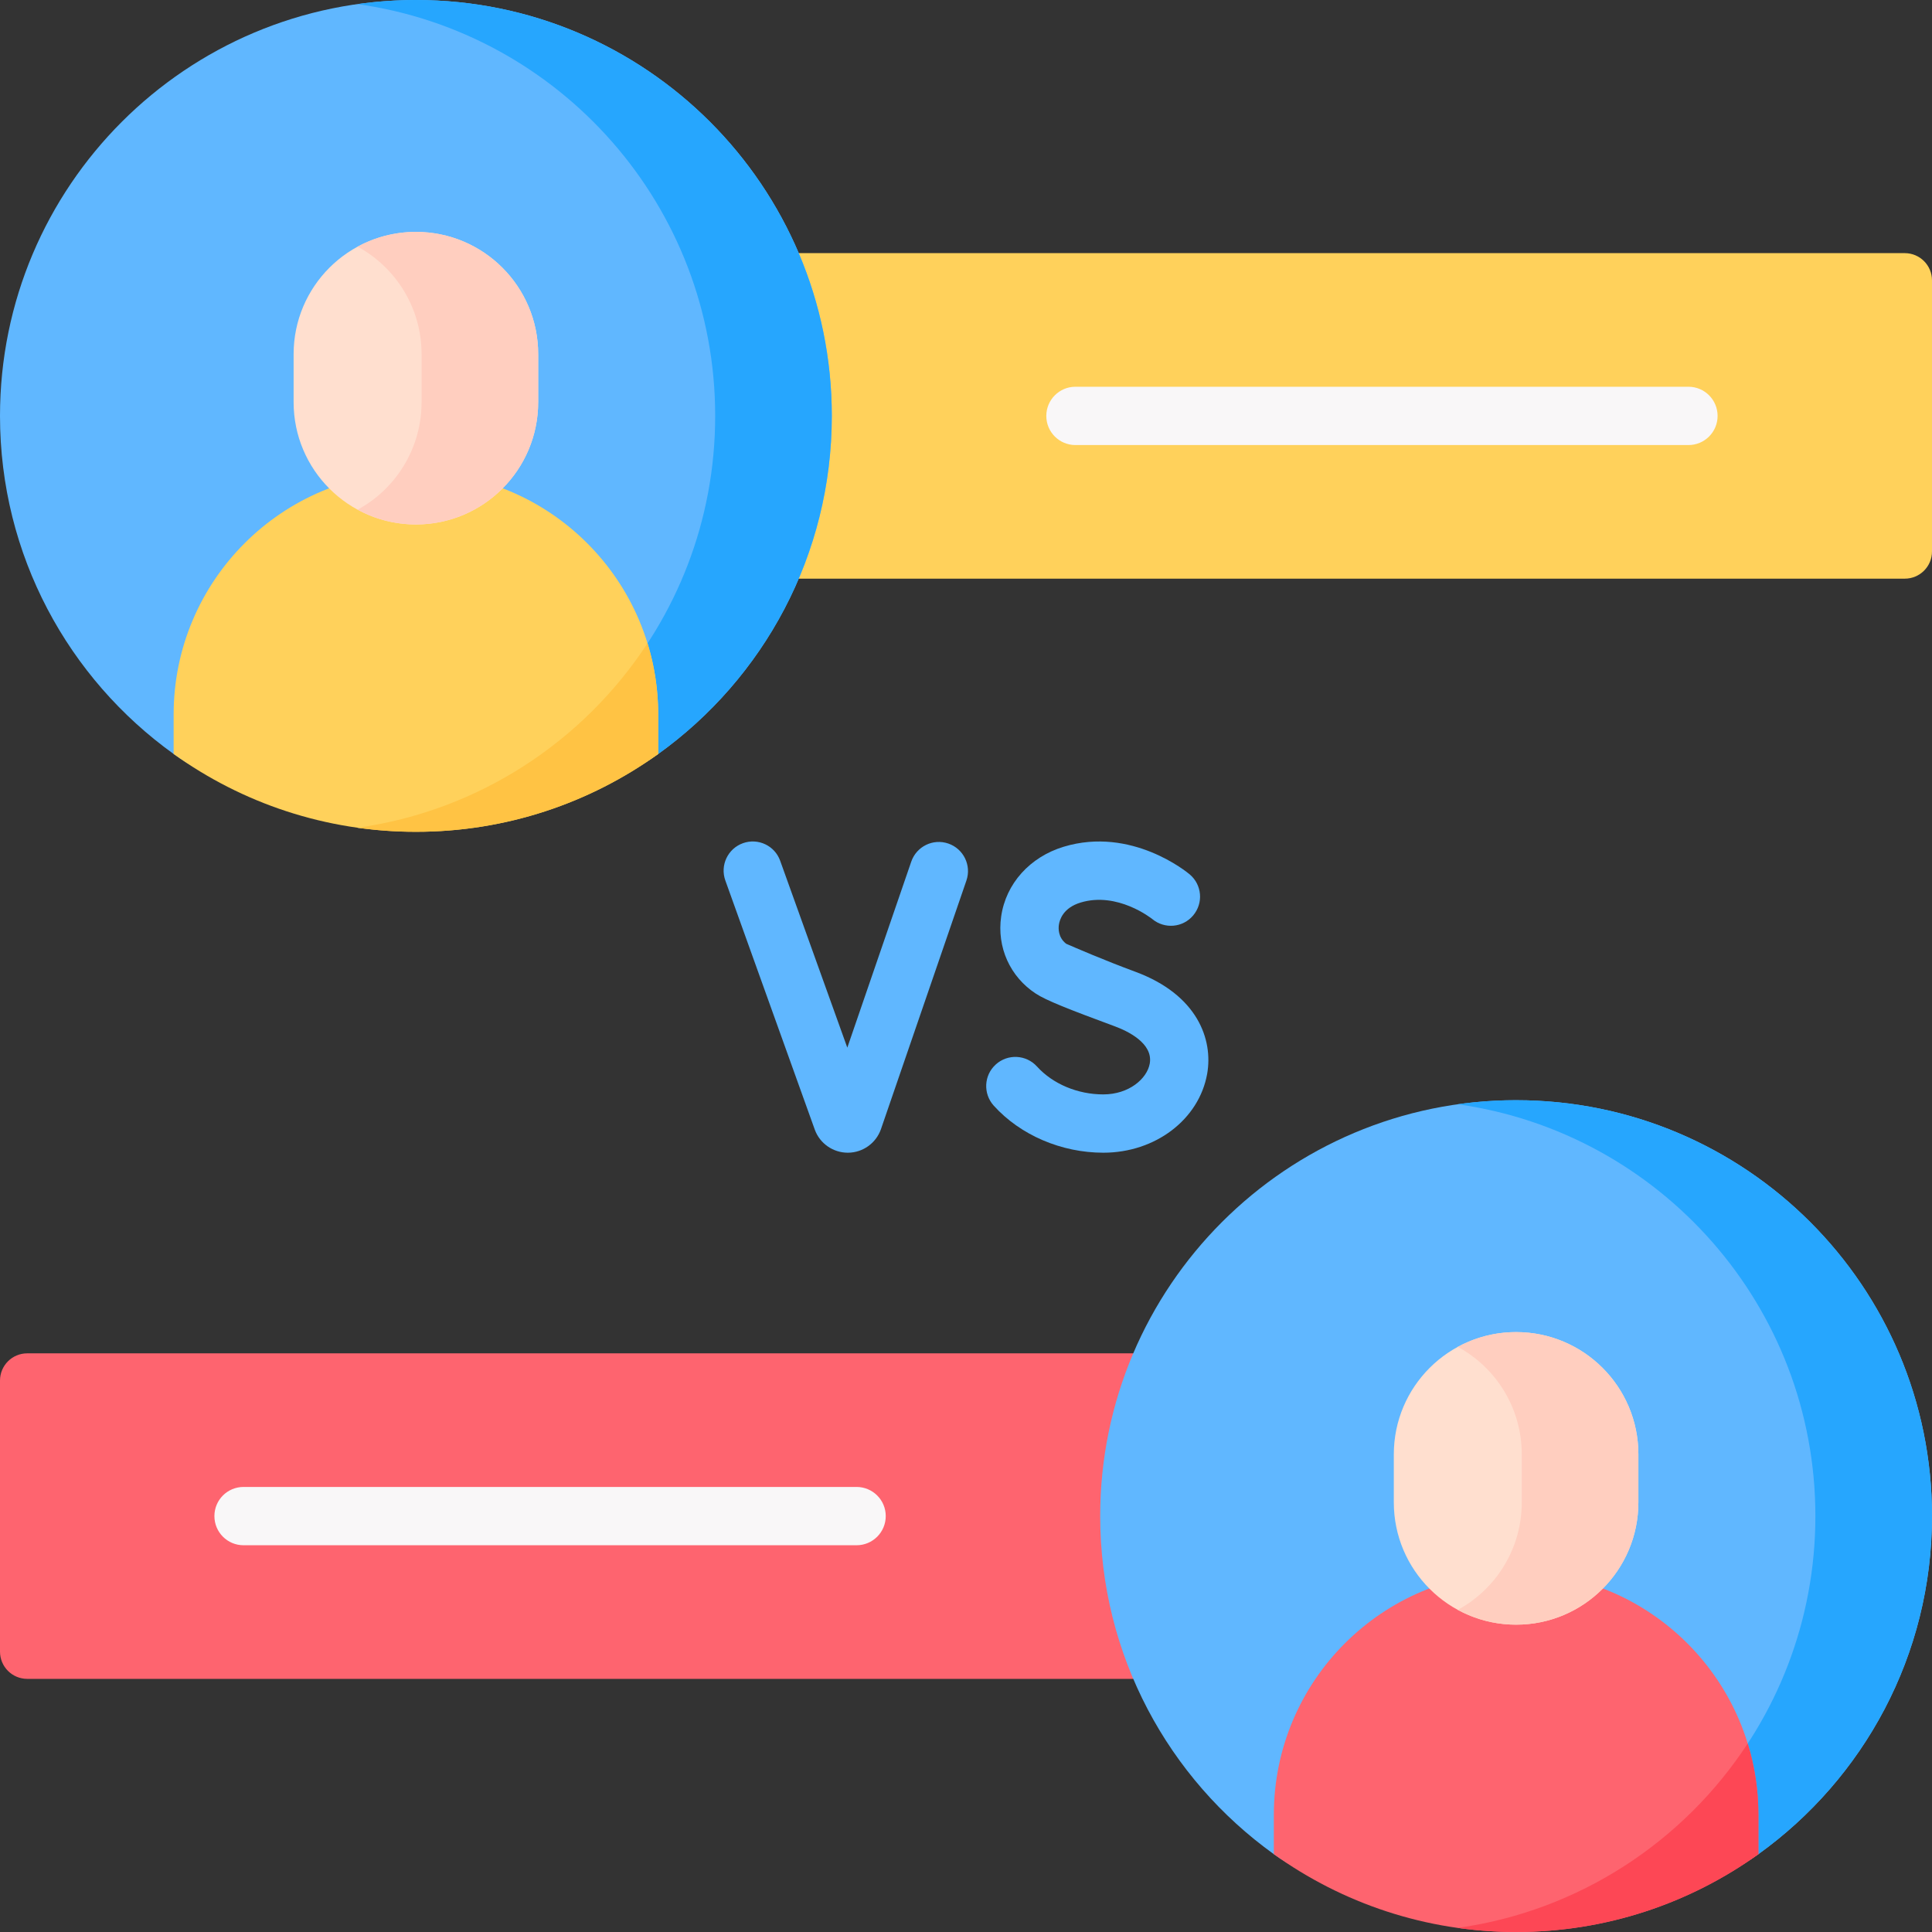 <svg width="39" height="39" viewBox="0 0 39 39" fill="none" xmlns="http://www.w3.org/2000/svg">
<rect x="0" y="0" width="39" height="39" fill="#333333" stroke="none"/>
<g clip-path="url(#clip0_262_3727)">
<path d="M19.143 17.028C18.835 16.922 18.501 17.086 18.395 17.393L17.104 21.148L15.749 17.376C15.64 17.07 15.303 16.911 14.997 17.021C14.691 17.131 14.532 17.468 14.642 17.774L16.449 22.807C16.551 23.084 16.818 23.269 17.114 23.269H17.119C17.417 23.267 17.684 23.077 17.783 22.794L19.508 17.776C19.614 17.468 19.45 17.134 19.143 17.028Z" fill="#60B7FF"/>
<path d="M22.918 19.616C22.284 19.382 21.695 19.126 21.522 19.051C21.358 18.923 21.364 18.743 21.375 18.668C21.389 18.569 21.46 18.326 21.814 18.219C22.557 17.994 23.242 18.538 23.26 18.552C23.509 18.759 23.878 18.727 24.086 18.479C24.296 18.23 24.264 17.859 24.015 17.65C23.968 17.61 22.842 16.679 21.474 17.092C20.789 17.299 20.305 17.838 20.21 18.5C20.12 19.121 20.389 19.718 20.91 20.058C21.119 20.195 21.572 20.373 22.51 20.72C22.745 20.807 23.284 21.054 23.209 21.471C23.154 21.776 22.789 22.092 22.272 22.092C21.752 22.092 21.252 21.881 20.933 21.529C20.715 21.288 20.343 21.269 20.102 21.487C19.86 21.705 19.842 22.077 20.06 22.319C20.598 22.914 21.425 23.269 22.272 23.269C23.321 23.269 24.203 22.6 24.368 21.678C24.491 20.986 24.176 20.081 22.918 19.616Z" fill="#60B7FF"/>
<path d="M38.451 11.681H14.931V5.11H38.451C38.754 5.11 39 5.356 39 5.66V11.132C39 11.435 38.754 11.681 38.451 11.681Z" fill="#FFD15B"/>
<path d="M16.791 8.396C16.791 11.207 15.409 13.697 13.287 15.22C11.909 16.209 10.22 16.307 8.396 16.307C6.571 16.307 4.882 16.209 3.505 15.22C1.382 13.697 0 11.207 0 8.396C0 3.759 3.759 0 8.396 0C13.032 0 16.791 3.759 16.791 8.396Z" fill="#60B7FF"/>
<path d="M8.396 0C7.996 0 7.603 0.029 7.219 0.083C11.298 0.655 14.437 4.158 14.437 8.396C14.437 12.633 11.298 16.136 7.219 16.709C7.603 16.763 8.11 16.651 8.51 16.651C9.917 16.651 11.031 16.112 12.196 15.501C12.542 15.319 12.971 15.447 13.287 15.22C15.409 13.697 16.791 11.207 16.791 8.396C16.791 3.759 13.033 0 8.396 0Z" fill="#26A6FE"/>
<path d="M8.396 9.534C5.695 9.534 3.505 11.723 3.505 14.424V15.22C4.882 16.209 6.571 16.791 8.396 16.791C10.22 16.791 11.909 16.209 13.286 15.22V14.424C13.286 11.723 11.097 9.534 8.396 9.534Z" fill="#FFD15B"/>
<path d="M7.219 16.709C7.603 16.763 7.996 16.791 8.396 16.791C10.221 16.791 11.909 16.209 13.287 15.22V14.424C13.287 13.924 13.211 13.441 13.071 12.986C11.776 14.966 9.667 16.365 7.219 16.709Z" fill="#FFC344"/>
<path d="M8.396 10.587C7.032 10.587 5.927 9.482 5.927 8.118V7.149C5.927 5.786 7.032 4.681 8.396 4.681C9.759 4.681 10.864 5.786 10.864 7.149V8.118C10.864 9.482 9.759 10.587 8.396 10.587Z" fill="#FFDFCF"/>
<path d="M8.396 4.681C7.97 4.681 7.569 4.789 7.219 4.979C7.988 5.397 8.51 6.212 8.51 7.149V8.118C8.51 9.055 7.988 9.871 7.219 10.289C7.569 10.479 7.97 10.587 8.396 10.587C9.759 10.587 10.864 9.482 10.864 8.118V7.149C10.864 5.786 9.759 4.681 8.396 4.681Z" fill="#FFCEBF"/>
<path d="M34.084 8.984H21.709C21.384 8.984 21.121 8.721 21.121 8.396C21.121 8.071 21.384 7.807 21.709 7.807H34.084C34.409 7.807 34.672 8.071 34.672 8.396C34.672 8.721 34.409 8.984 34.084 8.984Z" fill="#F9F7F8"/>
<path d="M0.549 33.89H24.069V27.319H0.549C0.246 27.319 0 27.565 0 27.868V33.34C0 33.644 0.246 33.89 0.549 33.89Z" fill="#FE646F"/>
<path d="M17.291 31.193H4.916C4.591 31.193 4.328 30.93 4.328 30.604C4.328 30.279 4.591 30.016 4.916 30.016H17.291C17.616 30.016 17.88 30.279 17.88 30.604C17.88 30.93 17.616 31.193 17.291 31.193Z" fill="#F9F7F8"/>
<path d="M39 30.604C39 33.416 37.618 35.905 35.495 37.429C34.118 38.418 32.429 38.218 30.605 38.218C28.78 38.218 27.091 38.418 25.714 37.429C23.591 35.905 22.209 33.416 22.209 30.604C22.209 25.968 25.968 22.209 30.605 22.209C35.241 22.209 39 25.968 39 30.604Z" fill="#60B7FF"/>
<path d="M30.604 22.209C30.205 22.209 29.812 22.237 29.427 22.291C33.507 22.864 36.646 26.367 36.646 30.604C36.646 34.842 33.507 38.345 29.427 38.917C29.812 38.971 30.325 38.851 30.725 38.851C32.177 38.851 33.396 38.031 34.587 37.382C34.893 37.215 35.214 37.631 35.495 37.429C37.617 35.905 39 33.416 39 30.604C39 25.968 35.241 22.209 30.604 22.209Z" fill="#26A6FE"/>
<path d="M30.605 31.742C27.904 31.742 25.714 33.932 25.714 36.633V37.429C27.091 38.417 28.78 39 30.605 39C32.429 39 34.118 38.417 35.495 37.429V36.633C35.495 33.932 33.306 31.742 30.605 31.742Z" fill="#FE646F"/>
<path d="M29.428 38.917C29.812 38.971 30.205 39 30.605 39C32.43 39 34.118 38.417 35.496 37.429V36.633C35.496 36.133 35.42 35.65 35.28 35.195C33.985 37.175 31.876 38.574 29.428 38.917Z" fill="#FD4755"/>
<path d="M30.605 32.796C29.241 32.796 28.136 31.691 28.136 30.327V29.358C28.136 27.995 29.241 26.89 30.605 26.89C31.968 26.89 33.073 27.995 33.073 29.358V30.327C33.073 31.691 31.968 32.796 30.605 32.796Z" fill="#FFDFCF"/>
<path d="M30.605 26.89C30.179 26.89 29.778 26.998 29.428 27.188C30.197 27.606 30.719 28.421 30.719 29.358V30.327C30.719 31.264 30.197 32.079 29.428 32.497C29.778 32.688 30.179 32.796 30.605 32.796C31.968 32.796 33.073 31.691 33.073 30.327V29.358C33.073 27.995 31.968 26.89 30.605 26.89Z" fill="#FFCEBF"/>
</g>
<defs>
<clipPath id="clip0_262_3727">
<rect width="39" height="39" fill="white"/>
</clipPath>
</defs>
</svg>
